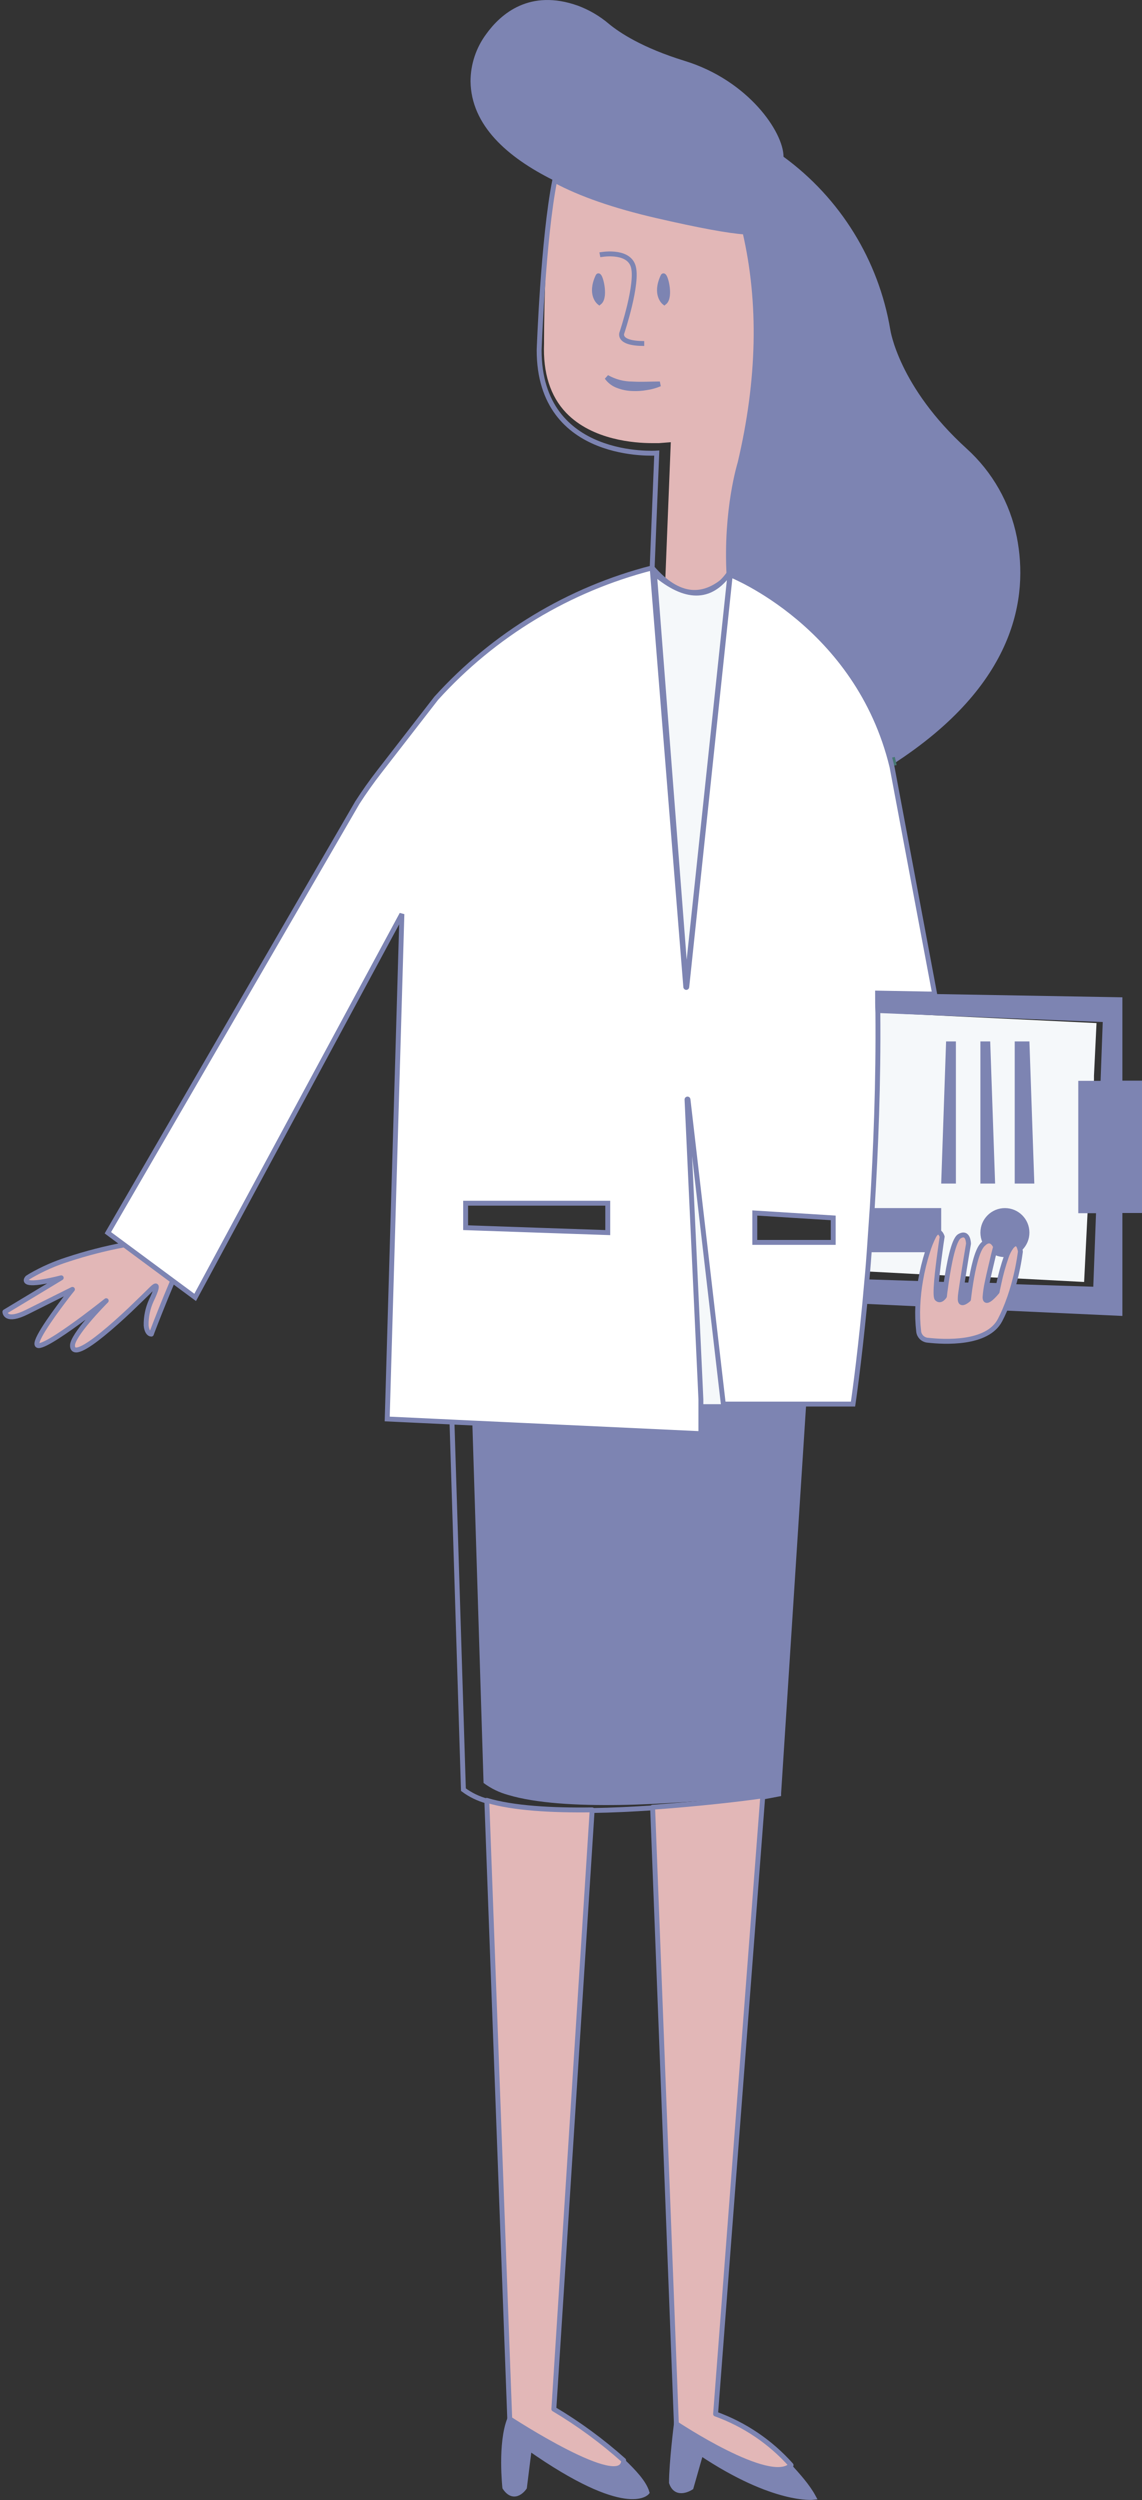 <?xml version="1.0" encoding="UTF-8"?>
<svg width="233px" height="510px" viewBox="0 0 233 510" version="1.1" xmlns="http://www.w3.org/2000/svg" xmlns:xlink="http://www.w3.org/1999/xlink">
    <rect x="0" y="0" width="233" height="510" fill="#333333" stroke="none"/>
    <!-- Generator: sketchtool 61.1 (101010) - https://sketch.com -->
    <title>F1182E9B-919E-4F86-8AA8-E03FD1A872B3</title>
    <desc>Created with sketchtool.</desc>
    <g id="Page-1" stroke="none" stroke-width="1" fill="none" fill-rule="evenodd">
        <g id="01F" transform="translate(-443, -343)">
            <g id="Group-4" transform="translate(123, 343)">
                <g id="Group-30" transform="translate(321, 0)">
                    <path d="M165,506.447 C164,509.447 161,507.447 161,507.447 L159,500.447 C144,510.447 136,509.447 136,509.447 C137.27,507.084 139.214,505.002 141,503 C145.25,507.33 164,494.447 164,494.447 C164,494.447 165,502.447 165,506.447 Z" id="Path" stroke="#7D84B2" fill="#7D84B2" fill-rule="nonzero" transform="translate(150.5, 501.961) scale(-1, 1) translate(-150.5, -501.961) "></path>
                    <path d="M130.75,507.447 C128.75,510.447 126.75,507.447 126.75,507.447 L125.75,499.447 C105.75,513.447 101.75,508.447 101.75,508.447 C102.33,506.447 104.42,504.23 106.75,502 C106.87,508.67 129.75,493.447 129.75,493.447 C131.75,498.447 130.75,507.447 130.75,507.447 Z" id="Path" stroke="#7D84B2" fill="#7D84B2" fill-rule="nonzero" transform="translate(116.375, 501.381) scale(-1, 1) translate(-116.375, -501.381) "></path>
                    <path d="M152,286.447 L157.11,365.787 L157.11,365.977 C157.11,365.977 161.11,366.76 162.98,367" id="Path" stroke="#7D84B2" transform="translate(157.49, 326.723) scale(-1, 1) translate(-157.49, -326.723) "></path>
                    <path d="M207.173,16.587 C207.053,25.587 199.653,32.087 190.283,36.757 L189.753,37.017 L189.483,37.147 L188.343,37.687 L187.143,38.217 L186.073,38.677 L185.923,38.737 L185.153,39.057 L184.103,39.477 L183.773,39.607 C183.273,39.807 182.773,39.997 182.263,40.177 C181.753,40.357 181.163,40.577 180.613,40.767 L178.953,41.327 C178.403,41.517 177.853,41.687 177.303,41.857 C176.753,42.027 176.213,42.197 175.683,42.357 C174.573,42.687 173.473,42.997 172.393,43.287 L170.813,43.707 C169.227,44.113 167.687,44.483 166.193,44.817 L164.733,45.137 L163.323,45.437 C161.713,45.767 160.203,46.057 158.843,46.297 L158.263,46.397 L157.053,46.597 L155.943,46.777 L155.233,46.887 L154.393,47.017 L154.313,47.017 L153.453,47.137 L153.163,47.137 L152.893,47.137 L152.533,47.187 L151.473,47.317 L151.473,47.317 C151.46,47.384 151.444,47.451 151.423,47.517 C151.423,47.667 151.333,47.887 151.263,48.177 C151.193,48.467 151.113,48.837 151.023,49.267 C151.023,49.267 151.023,49.267 151.023,49.267 C150.963,49.54 150.903,49.84 150.843,50.167 C150.783,50.493 150.733,50.743 150.693,50.917 C150.643,51.227 150.583,51.547 150.523,51.917 C150.463,52.287 150.373,52.797 150.303,53.267 C150.303,53.487 150.223,53.717 150.193,53.957 C150.113,54.497 150.033,55.067 149.953,55.667 L149.863,56.397 C149.863,56.587 149.863,56.777 149.793,56.977 L149.673,57.977 C149.673,58.337 149.603,58.697 149.563,59.067 C149.563,59.067 149.563,59.157 149.563,59.207 C149.563,59.727 149.463,60.267 149.423,60.827 L149.363,61.667 L149.303,62.527 L149.303,63.107 C148.677,73.59 149.768,84.105 152.533,94.237 C152.533,94.237 155.843,101.187 154.843,117.187 C154.843,117.187 128.533,127.237 121.533,156.237 L121.113,155.967 C95.753,139.657 93.333,121.687 95.713,109.567 C97.101,102.607 100.691,96.278 105.953,91.517 C119.873,78.867 121.533,67.237 121.533,67.237 C123.911,53.09 131.728,40.435 143.313,31.977 C143.313,26.977 150.463,16.427 163.463,12.427 C172.133,9.757 176.793,6.647 178.943,4.867 C180.822,3.272 182.964,2.017 185.273,1.157 C195.083,-2.333 200.993,2.797 203.993,6.977 C206.05,9.759 207.164,13.126 207.173,16.587 Z" id="Path" fill="#7D84B2" fill-rule="nonzero" transform="translate(151.087, 78.118) scale(-1, 1) translate(-151.087, -78.118) "></path>
                    <path d="M129.055,157.367 L131.915,159.447 L129.395,163.127 L125.945,168.187 L108.365,193.887 C108.305,193.975 108.186,194.001 108.095,193.944 C108.004,193.888 107.973,193.77 108.025,193.677 L125.575,162.107 L125.575,162.107 L125.925,161.467 L125.555,161.127 L114.945,151.447 L128.945,136.447 L109.945,117.447 L133.945,133.447 L127.325,142.617 L124.325,146.767 L120.945,151.447 L124.945,154.367 L129.055,157.367 Z" id="Path" fill="#3E5460" fill-rule="nonzero" transform="translate(120.973, 155.71) scale(-1, 1) translate(-120.973, -155.71) "></path>
                    <path d="M222.72,259.377 L211.93,259.947 L211.67,259.947 L208.86,260.097 L208.54,260.097 L206.84,260.187 L206.47,260.187 L203.67,260.327 L203.23,260.327 L201.94,260.397 L201.47,260.397 L198.68,260.547 L198.12,260.547 L196.32,260.637 L195.7,260.637 L193.32,260.777 L192.65,260.777 L178.53,261.517 L177.82,247.247 L177.82,246.977 L176.52,220.247 L176.52,219.457 L176,208.707 L214.72,206.847 L220.65,206.527 L220.65,206.527 C220.52,220.767 221.03,234.357 221.75,246.157 L222.38,255.327 C222.43,256.017 222.48,256.707 222.53,257.327 C222.58,257.947 222.63,258.717 222.72,259.377 Z" id="Path" fill="#F5F8FA" fill-rule="nonzero" transform="translate(199.36, 234.022) scale(-1, 1) translate(-199.36, -234.022) "></path>
                    <line x1="181.45" y1="154.517" x2="181.08" y2="156.177" id="Path" stroke="#467773" transform="translate(181.265, 155.347) scale(-1, 1) translate(-181.265, -155.347) "></line>
                    <path d="M34.25,267.607 C34.25,267.607 34.25,269.917 29.65,267.607 L23.33,264.447 L20.47,263.027 C20.57,263.147 21.29,264.027 22.25,265.317 C24.79,268.677 28.99,274.507 27.36,274.507 C26.02,274.507 21.58,271.397 18.09,268.807 C15.72,267.037 13.79,265.497 13.58,265.337 C13.79,265.547 15.63,267.407 17.35,269.457 C18.96,271.357 20.46,273.457 20.46,274.457 C20.46,276.547 17.63,274.847 14.32,272.157 C12.49,270.677 10.51,268.887 8.78,267.257 C6.78,265.337 5.05,263.647 4.37,262.967 C2.08,260.667 4.37,265.267 4.37,265.267 C5.108,266.881 5.471,268.642 5.43,270.417 C5.32,271.587 4.85,272.157 4.37,272.157 L4.19,271.657 C3.65,270.247 2.01,265.997 0,261.257 L9.87,253.937 C13.809,254.679 17.694,255.681 21.5,256.937 C24.076,257.757 26.556,258.85 28.9,260.197 C29.16,260.347 29.41,260.507 29.65,260.667 C29.65,260.667 31.12,262.127 27.04,261.557 C25.599,261.332 24.171,261.035 22.76,260.667 L25.76,262.487 L34.25,267.607 Z" id="Path" stroke="#7D84B2" fill="#E2B7B7" fill-rule="nonzero" stroke-linecap="round" stroke-linejoin="round" transform="translate(17.125, 264.664) scale(-1, 1) translate(-17.125, -264.664) "></path>
                    <path d="M148.672,84.217 C143.332,89.787 134.672,90.397 131.142,90.397 C130.282,90.397 129.762,90.397 129.722,90.397 L127.322,90.207 L128.452,118.477 C127.452,119.377 125.242,121 122.182,121 C119.846,120.887 116.717,118.765 115.182,117 C116.042,101.27 113.852,95.157 113.392,93.977 C109.234,78.376 108.925,62.814 112.182,47 C117.482,46.3 136.232,43.77 151.182,37 C153.292,49.84 153.172,69.847 153.182,70.077 C153.412,76.077 151.902,80.837 148.672,84.217 Z" id="Path" fill="#E2B7B7" fill-rule="nonzero" transform="translate(131.591, 79) scale(-1, 1) translate(-131.591, -79) "></path>
                    <path d="M111.273,47.327 C107.939,61.776 108.273,77.482 112.273,94.447 C112.273,94.447 115.273,104 114.523,117.447 C119.689,122.482 124.919,121.942 130.213,115.827 L129.273,92.427 C129.273,92.427 153.273,94.127 153.273,71.427 C153.273,71.427 152.453,48.557 150.083,36.777 C144.876,39.592 137.939,42 129.273,44 C120.606,46 114.606,47.109 111.273,47.327 Z" id="Path" stroke="#7D84B2" transform="translate(131.136, 78.817) scale(-1, 1) translate(-131.136, -78.817) "></path>
                    <path d="M147.942,116.977 L141.512,200.337 C141.512,200.457 141.332,200.467 141.332,200.267 L132.522,117.077 C132.513,117.025 132.541,116.975 132.589,116.955 C132.638,116.936 132.693,116.953 132.722,116.997 C136.548,122.332 141.622,122.326 147.942,116.977 Z" id="Path" stroke="#7D84B2" fill="#F5F8FA" fill-rule="nonzero" transform="translate(140.231, 158.685) scale(-1, 1) translate(-140.231, -158.685) "></path>
                    <path d="M186.82,265.977 L176,266.487 C175.923,264.76 175.736,263.04 175.44,261.337 L186.37,260.987 C186.52,262.697 186.68,264.357 186.82,265.977 Z" id="Path" fill="#7D84B2" fill-rule="nonzero" transform="translate(181.13, 263.737) scale(-1, 1) translate(-181.13, -263.737) "></path>
                    <line x1="146.57" y1="286.447" x2="142.03" y2="286.447" id="Path" stroke="#467773" transform="translate(144.3, 286.447) scale(-1, 1) translate(-144.3, -286.447) "></line>
                    <path d="M232,202.567 C232,203.887 232,205.217 231.94,206.567 L231.94,206.647 L226.01,206.887 L186.01,208.487 L186.45,220.487 L191,220.487 L191,247.487 L187.38,247.487 L187.94,262.487 L204.12,261.967 C204.618,263.801 205.243,265.599 205.99,267.347 L182,268.447 L182,247.447 L178,247.447 L178,220.447 L182,220.447 L182,203.447 L220.33,202.777 L232,202.567 Z" id="Path" fill="#7D84B2" fill-rule="nonzero" transform="translate(205, 235.507) scale(-1, 1) translate(-205, -235.507) "></path>
                    <line x1="203.98" y1="266.457" x2="186.26" y2="267.307" id="Path" stroke="#467773" transform="translate(195.12, 266.882) scale(-1, 1) translate(-195.12, -266.882) "></line>
                    <path d="M191.845,264.977 C191.085,265.747 190.315,264.517 190.315,264.517 C190.315,264.517 190.175,263.237 189.915,261.517 L191.915,261.457 C192.065,263.257 192.095,264.717 191.845,264.977 Z" id="Path" fill="#7D84B2" fill-rule="nonzero" transform="translate(190.972, 263.343) scale(-1, 1) translate(-190.972, -263.343) "></path>
                    <path d="M202.6,264.587 C202.6,266.587 200.14,263.507 200.14,263.507 C200.14,263.507 200,262.797 199.77,261.747 L202.18,261.667 C202.391,262.628 202.531,263.604 202.6,264.587 L202.6,264.587 Z" id="Path" fill="#7D84B2" fill-rule="nonzero" transform="translate(201.185, 263.464) scale(-1, 1) translate(-201.185, -263.464) "></path>
                    <line x1="190.09" y1="261.307" x2="186.82" y2="261.417" id="Path" stroke="#467773" transform="translate(188.455, 261.362) scale(-1, 1) translate(-188.455, -261.362) "></line>
                    <path d="M195.26,265.147 C195.26,265.147 195.1,263.607 194.78,261.657 L196.52,261.607 C196.73,263.027 196.9,264.247 196.94,264.837 C197.1,266.837 195.26,265.147 195.26,265.147 Z" id="Path" fill="#7D84B2" fill-rule="nonzero" transform="translate(195.865, 263.71) scale(-1, 1) translate(-195.865, -263.71) "></path>
                    <line x1="200.4" y1="261.637" x2="197.08" y2="261.747" id="Path" stroke="#467773" transform="translate(198.74, 261.692) scale(-1, 1) translate(-198.74, -261.692) "></line>
                    <line x1="205.85" y1="261.827" x2="202.81" y2="261.927" id="Path" stroke="#467773" transform="translate(204.33, 261.877) scale(-1, 1) translate(-204.33, -261.877) "></line>
                    <line x1="195.34" y1="261.477" x2="192.09" y2="261.587" id="Path" stroke="#467773" transform="translate(193.715, 261.532) scale(-1, 1) translate(-193.715, -261.532) "></line>
                    <polygon id="Path" fill="#7D84B2" fill-rule="nonzero" transform="translate(208.03, 226.947) scale(-1, 1) translate(-208.03, -226.947) " points="207.03 212.447 206.03 241.447 210.03 241.447 210.03 212.447"></polygon>
                    <polygon id="Path" fill="#7D84B2" fill-rule="nonzero" transform="translate(200.53, 226.947) scale(-1, 1) translate(-200.53, -226.947) " points="200.03 212.447 199.03 241.447 202.03 241.447 202.03 212.447"></polygon>
                    <polygon id="Path" fill="#7D84B2" fill-rule="nonzero" transform="translate(192.53, 226.947) scale(-1, 1) translate(-192.53, -226.947) " points="191.03 212.447 191.03 241.447 194.03 241.447 193.03 212.447"></polygon>
                    <polygon id="Path" fill="#7D84B2" fill-rule="nonzero" transform="translate(183.69, 250.947) scale(-1, 1) translate(-183.69, -250.947) " points="191.03 255.447 176.35 255.447 176.35 246.447 190.39 246.447"></polygon>
                    <circle id="Oval" fill="#7D84B2" fill-rule="nonzero" transform="translate(204.03, 251.447) scale(-1, 1) translate(-204.03, -251.447) " cx="204.03" cy="251.447" r="5"></circle>
                    <path d="M146.53,224.327 L143.84,282.397 L143.7,285.497 L143.7,286.497 L139.16,286.497 L139.3,285.317 L139.66,282.237 L146.37,224.367 C146.381,224.336 146.407,224.313 146.439,224.305 C146.471,224.297 146.505,224.305 146.53,224.327 L146.53,224.327 Z" id="Path" fill="#F5F8FA" fill-rule="nonzero" transform="translate(142.845, 255.399) scale(-1, 1) translate(-142.845, -255.399) "></path>
                    <path d="M167.602,196.387 L153.942,175.387 L153.762,175.107 L151.272,171.327 L151.272,171.267 L151.272,171.267 L144.272,160.457 L150.272,156.597 L152.272,155.317 L158.272,151.457 L152.272,144.957 L150.272,142.787 L146.272,138.457 L163.462,118.717 L152.272,138.447 L163.272,151.447 L149.272,161.447 L167.972,196.177 C168.03,196.279 167.994,196.409 167.892,196.467 C167.79,196.525 167.66,196.489 167.602,196.387 Z" id="Path" fill="#3E5460" fill-rule="nonzero" transform="translate(156.136, 157.606) scale(-1, 1) translate(-156.136, -157.606) "></path>
                    <path d="M126.24,367.267 L121.56,493.447 C121.56,493.447 98.44,508.567 98.32,501.897 C102.721,497.965 107.489,494.465 112.56,491.447 L104.74,369.207 C113.01,369.327 120.91,368.877 126.24,367.267 Z" id="Path" stroke="#7D84B2" fill="#E2B7B7" fill-rule="nonzero" stroke-linecap="round" stroke-linejoin="round" transform="translate(112.28, 435.431) scale(-1, 1) translate(-112.28, -435.431) "></path>
                    <path d="M91.22,367.407 C92.949,366.943 94.574,366.156 96.01,365.087 L98.34,290.207" id="Path" stroke="#7D84B2" transform="translate(94.78, 328.807) scale(-1, 1) translate(-94.78, -328.807) "></path>
                    <path d="M132.15,369.337 C128.06,369.277 123.87,369.067 119.85,368.797" id="Path" stroke="#7D84B2" transform="translate(126, 369.067) scale(-1, 1) translate(-126, -369.067) "></path>
                    <path d="M162.64,290.267 L160.35,363.717 C158.852,364.838 157.155,365.665 155.35,366.157 C149.73,367.857 141.35,368.337 132.65,368.207 C128.34,368.147 123.92,367.917 119.65,367.637 C112.27,367.127 105.41,366.387 100.48,365.787 L95.37,286.447 L116.01,286.447 L116.01,292.447 L162.64,290.267 Z" id="Path" fill="#7D84B2" fill-rule="nonzero" transform="translate(129.005, 327.337) scale(-1, 1) translate(-129.005, -327.337) "></path>
                    <path d="M160.4,368.667 L155.55,494.447 C155.55,494.447 136.4,507.207 132.15,502.877 C136.333,498.17 141.627,494.584 147.55,492.447 L137.92,366.347 C142.19,366.977 150.84,367.977 160.4,368.667 Z" id="Path" stroke="#7D84B2" fill="#E2B7B7" fill-rule="nonzero" stroke-linecap="round" stroke-linejoin="round" transform="translate(146.275, 435.06) scale(-1, 1) translate(-146.275, -435.06) "></path>
                    <path d="M206.973,271.627 C206.87,272.542 206.156,273.268 205.243,273.387 C201.713,273.797 192.973,274.257 190.383,269.307 C190.043,268.657 189.723,267.987 189.433,267.307 C188.686,265.559 188.061,263.761 187.563,261.927 C186.964,259.76 186.516,257.555 186.223,255.327 C186.223,255.327 186.523,252.537 188.053,254.327 C188.506,254.952 188.86,255.644 189.103,256.377 C189.719,258.143 190.22,259.946 190.603,261.777 C190.833,262.777 190.973,263.537 190.973,263.537 C190.973,263.537 193.433,266.607 193.433,264.617 C193.364,263.634 193.224,262.658 193.013,261.697 C192.613,259.697 192.013,257.357 191.673,255.847 L191.673,255.847 C191.443,254.937 191.283,254.337 191.283,254.337 C191.283,254.337 192.123,252.097 193.793,253.767 C193.884,253.846 193.967,253.933 194.043,254.027 C195.123,255.287 195.883,258.847 196.333,261.597 C196.653,263.547 196.813,265.087 196.813,265.087 C196.813,265.087 198.653,266.777 198.493,264.777 C198.493,264.187 198.283,262.967 198.073,261.547 C197.573,258.197 196.813,253.727 196.813,253.727 C196.813,253.727 196.813,251.117 198.653,252.187 C199.873,252.897 200.823,258.047 201.323,261.437 C201.583,263.187 201.723,264.437 201.723,264.437 C201.723,264.437 202.493,265.667 203.253,264.897 C203.503,264.647 203.473,263.187 203.323,261.347 C203.173,259.507 202.873,257.177 202.623,255.347 C202.533,254.677 202.453,254.077 202.383,253.587 C202.263,252.787 202.183,252.277 202.183,252.277 C202.236,252.121 202.303,251.97 202.383,251.827 C202.643,251.377 203.153,250.897 203.873,252.127 C204.4,253.159 204.831,254.236 205.163,255.347 C205.777,257.264 206.255,259.222 206.593,261.207 C206.889,262.91 207.076,264.63 207.153,266.357 C207.237,268.115 207.177,269.878 206.973,271.627 L206.973,271.627 Z" id="Path" stroke="#7D84B2" fill="#E2B7B7" fill-rule="nonzero" stroke-linecap="round" stroke-linejoin="round" transform="translate(196.706, 262.484) scale(-1, 1) translate(-196.706, -262.484) "></path>
                    <path d="M130.44,51.977 C130.44,51.977 124.79,50.847 123.66,54.247 C122.53,57.647 125.92,67.817 125.92,67.817 C125.92,67.817 127.05,70.077 121.39,70.077" id="Path" stroke="#7D84B2" transform="translate(125.915, 60.937) scale(-1, 1) translate(-125.915, -60.937) "></path>
                    <path d="M120.943,61.707 C119.473,60.547 120.853,55.537 121.223,56.347 C122.993,60.137 120.943,61.707 120.943,61.707 Z" id="Path" stroke="#7D84B2" fill="#7D84B2" transform="translate(121.111, 58.983) scale(-1, 1) translate(-121.111, -58.983) "></path>
                    <path d="M134.213,61.707 C132.743,60.547 134.123,55.537 134.493,56.347 C136.263,60.137 134.213,61.707 134.213,61.707 Z" id="Path" stroke="#7D84B2" fill="#7D84B2" transform="translate(134.381, 58.983) scale(-1, 1) translate(-134.381, -58.983) "></path>
                    <path d="M122.96,78.977 C124.87,78.747 126.72,78.637 128.53,78.307 C130.341,78.082 132.064,77.393 133.53,76.307 C133.06,77.172 132.333,77.871 131.45,78.307 C130.577,78.766 129.635,79.077 128.66,79.227 C127.703,79.393 126.73,79.45 125.76,79.397 C124.812,79.378 123.871,79.237 122.96,78.977 L122.96,78.977 Z" id="Path" stroke="#7D84B2" fill="#7D84B2" fill-rule="nonzero" transform="translate(128.245, 77.861) scale(-1, 1) rotate(7) translate(-128.245, -77.861) "></path>
                    <path d="M21.01,202.777 L22.26,202.777 L32.66,202.587 C32.66,203.907 32.66,205.237 32.6,206.587 C32.47,220.827 33.02,234.417 33.74,246.217 L34.37,255.387 C34.42,256.077 34.47,256.767 34.52,257.387 C34.57,258.007 34.62,258.727 34.68,259.387 C34.73,259.907 34.77,260.387 34.82,260.927 C34.97,262.667 35.13,264.327 35.27,265.927 C36.49,278.577 37.67,286.427 37.67,286.427 L64.13,286.427 L64.27,285.247 L64.63,282.167 L71.34,224.297 C71.34,224.241 71.385,224.197 71.44,224.197 C71.495,224.197 71.54,224.241 71.54,224.297 L68.85,282.367 L68.71,285.467 L68.71,286.467 L68.71,292.467 L115.37,290.287 L118.14,290.157 L119.54,290.087 L132.71,289.467 L129.71,186.467 L171.89,264.667 L176.54,261.227 L189.18,251.867 L189.7,251.477 L138.82,163.767 C137.413,161.58 135.907,159.453 134.3,157.387 L122.71,142.447 C110.952,129.448 95.629,120.197 78.65,115.847 L71.79,201.337 C71.79,201.392 71.745,201.437 71.69,201.437 C71.635,201.437 71.59,201.392 71.59,201.337 L62.71,117.247 C62.71,117.247 36.71,127.447 29.71,156.447 L21.01,202.777 Z M57.71,253.447 L41.71,253.447 L41.71,248.447 L57.71,247.447 L57.71,253.447 Z M116.71,250.447 L87.71,251.447 L87.71,245.447 L116.71,245.447 L116.71,250.447 Z" id="Shape" stroke="#7D84B2" fill="#FFFFFF" transform="translate(105.355, 204.157) scale(-1, 1) translate(-105.355, -204.157) "></path>
                </g>
            </g>
        </g>
    </g>
</svg>